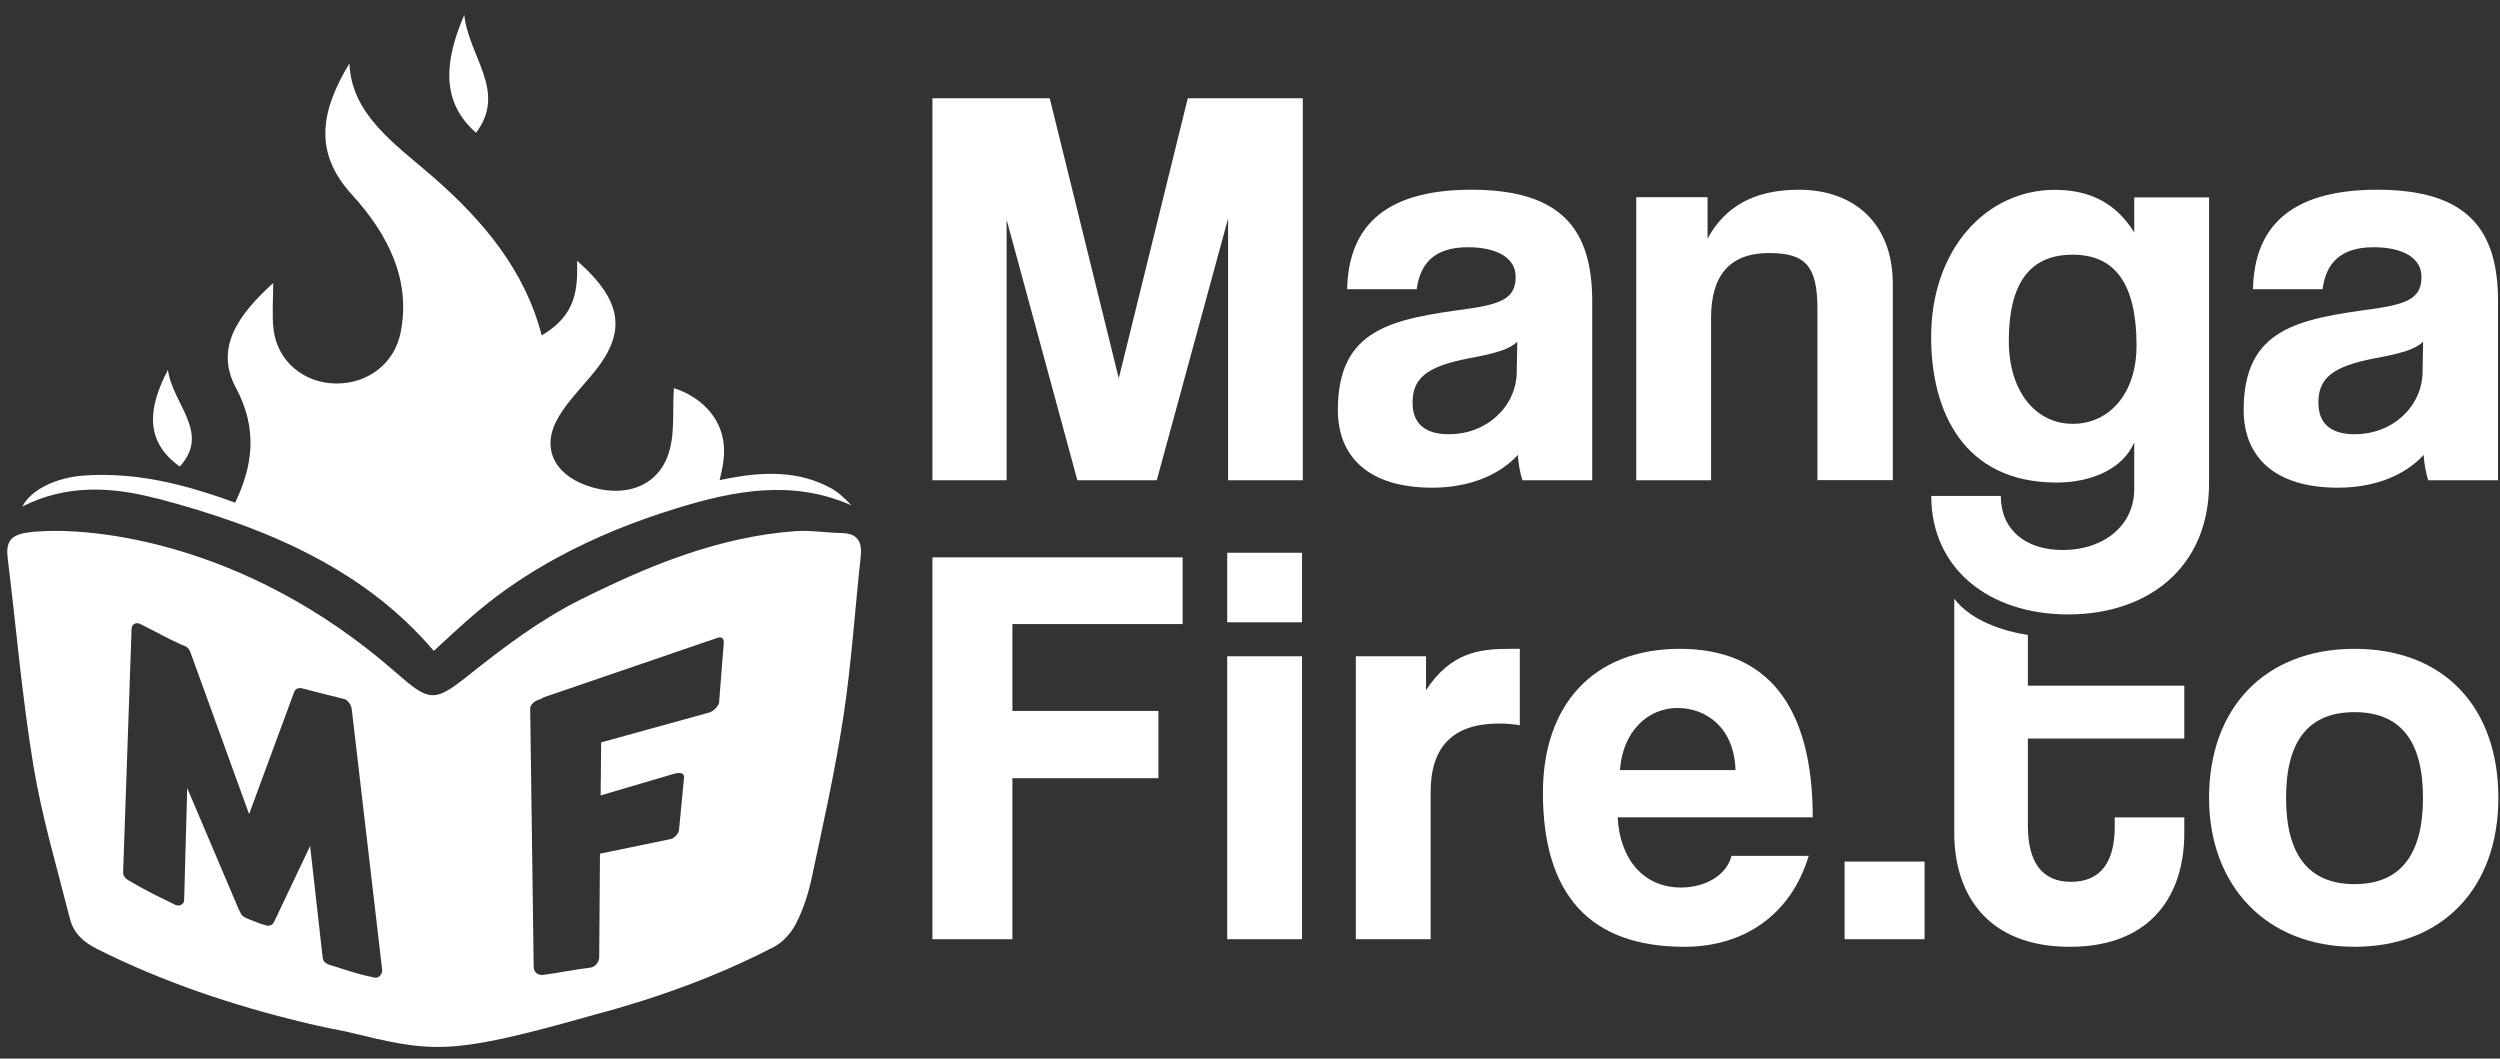 <?xml version="1.0" encoding="UTF-8"?>
<svg id="Layer_1" data-name="Layer 1" xmlns="http://www.w3.org/2000/svg" viewBox="0 0 228.22 96.64" >
  <rect x="0" y="0" width="228.22" height="96.64" fill="#333333" stroke="none"/>
  <defs>
    <style>
      .cls-1 {
        fill: #fff;
      }
    </style>
  </defs>
  <path class="cls-1" d="M16.41,42.59c2.84-3.1-.65-5.66-1.08-8.82-1.82,3.46-2.15,6.51,1.08,8.82Z"/>
  <path class="cls-1" d="M43.46,12.12c2.84-3.78-.65-6.9-1.08-10.75-1.82,4.22-2.15,7.93,1.08,10.75Z"/>
  <path class="cls-1" d="M14.31,45.49c5.05,1.34,9.96,2.99,14.43,5.37,4.05,2.15,7.74,4.89,10.86,8.56,1.29-1.17,2.61-2.44,4.01-3.61,2.28-1.91,4.71-3.52,7.27-4.91,3.45-1.88,7.11-3.34,10.92-4.51,5.25-1.61,10.54-2.64,15.92-.26-.57-.61-1.16-1.17-1.84-1.55-2.94-1.63-6.14-1.51-9.25-.94-.32,.06-.63,.13-.94,.19,.23-.89,.41-1.79,.41-2.67,0-2.67-1.78-4.81-4.58-5.73-.16,2.14,.15,4.34-.59,6.26-1.12,2.89-4.16,3.77-7.35,2.64-3.1-1.09-4.2-3.57-2.58-6.28,.78-1.31,1.9-2.49,2.92-3.69,3.32-3.88,3.06-6.76-1.24-10.56,.06,2.56-.03,4.94-3.23,6.82-1.52-5.89-5.26-10.41-9.93-14.48-3.42-2.98-7.45-5.66-7.62-10.36-2.46,4.11-3.45,7.96,.21,11.97,3.36,3.68,5.42,7.85,4.46,12.62-.56,2.79-2.95,4.65-5.84,4.64-2.99,0-5.43-2.05-5.76-4.96-.15-1.31-.03-2.64-.03-4.21-3.18,2.88-5.36,5.91-3.41,9.55,2.1,3.92,1.46,7.28-.06,10.5-.92-.34-1.85-.66-2.79-.95-3.57-1.12-7.21-1.79-10.99-1.53-2.56,.17-4.9,1.31-5.64,2.83,4-2.05,8.2-1.81,12.26-.73Z"/>
  <path class="cls-1" d="M76.83,48.66c-1.42-.03-2.85-.27-4.26-.17-7,.52-13.36,3.15-19.54,6.23-3.77,1.88-6.98,4.32-10.43,7.06-3.03,2.41-3.48,2.21-6.52-.44-13.89-12.16-28.53-13.42-33.6-12.72-1.56,.22-1.95,.91-1.78,2.32,.78,6.32,1.31,12.68,2.35,18.96,.78,4.71,2.16,9.32,3.33,13.96,.33,1.3,1.2,2.12,2.44,2.75,6.1,3.06,12.51,5.2,19.12,6.78,1.24,.3,2.5,.56,3.76,.8,.02,0,.04,.01,.06,.02,7.76,1.87,9.1,2.23,22.55-1.59,1.34-.35,2.66-.74,3.98-1.15,.11-.03,.22-.06,.33-.1h0c4.13-1.32,8.16-2.91,12.03-4.93,.83-.43,1.59-1.29,2.02-2.13,.64-1.26,1.1-2.65,1.4-4.03,1.05-4.93,2.16-9.86,2.92-14.85,.74-4.83,1.05-9.73,1.58-14.59,.15-1.36-.25-2.15-1.74-2.18Zm-42.16,40.43c-.14,.14-.3,.19-.49,.15-.68-.14-1.34-.3-1.96-.49-.62-.19-1.32-.41-2.09-.66-.42-.11-.65-.35-.68-.72l-1.14-10.14-3.28,6.91c-.16,.32-.41,.43-.76,.33-.35-.09-.67-.2-.96-.33-.29-.1-.58-.22-.86-.34-.28-.12-.47-.33-.56-.63h-.03s-4.77-11.23-4.77-11.23l-.28,10.21c0,.2-.09,.34-.26,.44-.17,.1-.37,.1-.57,0-.69-.33-1.35-.66-1.99-.98-.64-.33-1.35-.71-2.11-1.16-.46-.23-.67-.52-.64-.88l.77-22.11c0-.23,.07-.4,.24-.5,.16-.1,.35-.1,.55,0,.73,.37,1.37,.69,1.91,.98,.54,.29,1.18,.6,1.91,.94,.4,.09,.66,.33,.78,.71l5.34,14.73,4.11-11.14c.11-.27,.31-.39,.59-.37,.37,.08,.72,.17,1.04,.26l1.81,.46c.16,.03,.33,.07,.49,.12,.16,.05,.34,.09,.52,.13,.21,.03,.4,.14,.56,.36,.16,.21,.24,.44,.26,.67l2.77,23.74c0,.2-.06,.37-.2,.51Zm30.99-25.06c-.01,.19-.11,.39-.3,.6-.19,.21-.4,.35-.63,.42l-9.85,2.72-.05,4.84,6.69-1.97c.67-.18,.98-.04,.92,.41l-.45,4.66c-.01,.19-.1,.37-.26,.55-.16,.18-.34,.3-.53,.34l-6.43,1.33-.07,9.44c0,.23-.08,.44-.25,.64-.17,.2-.37,.31-.61,.33-.84,.11-1.56,.22-2.17,.33-.61,.11-1.31,.22-2.12,.33-.23,.02-.42-.04-.58-.17-.16-.13-.24-.32-.25-.56l-.32-23.5c-.02-.38,.23-.67,.72-.88l.25-.08c.13-.09,.24-.15,.31-.17l15.78-5.4c.43-.14,.63,.01,.61,.47l-.42,5.33Z"/>
  <g>
    <path class="cls-1" d="M112.11,43.84V19.95l-6.51,23.89h-7.25l-6.46-23.79v23.79h-6.77V8.97h10.71l6.3,25.57,6.3-25.57h10.5V43.84h-6.83Z"/>
    <path class="cls-1" d="M138.98,43.84c-.21-.63-.37-1.52-.42-2.31-1.63,1.79-4.36,2.99-7.82,2.99-5.88,0-8.61-2.89-8.61-7.09,0-7.46,4.99-8.3,11.87-9.24,3.41-.47,4.36-1.16,4.36-2.94,0-1.68-1.68-2.68-4.36-2.68-3.1,0-4.36,1.52-4.67,3.83h-6.35c.11-5.36,3.05-9.08,11.34-9.08s11.03,3.68,11.03,10.19v16.33h-6.35Zm-.47-12.65c-.68,.68-1.89,1.05-4.41,1.52-3.89,.74-5.15,1.84-5.15,4.04,0,1.94,1.16,2.89,3.31,2.89,3.52,0,6.14-2.57,6.2-5.62l.05-2.84Z"/>
    <path class="cls-1" d="M165.91,43.84v-15.65c0-3.99-1.16-5.09-4.41-5.09-3.57,0-5.3,2-5.3,5.93v14.81h-6.83V18h6.51v3.78c1.58-2.89,4.2-4.46,8.35-4.46,4.94,0,8.56,2.99,8.56,8.61v17.9h-6.88Z"/>
    <path class="cls-1" d="M194.83,40.37c-.95,2.31-3.73,3.68-7.09,3.68-8.51,0-11.45-6.51-11.45-13.28,0-8.03,5.04-13.44,11.29-13.44,3.26,0,5.62,1.26,7.25,3.89v-3.2h6.83v26.1c0,7.77-5.67,11.97-12.86,11.97s-12.5-4.15-12.5-10.82h6.35c0,3.1,2.26,4.94,5.67,4.94,3.62,0,6.51-2.15,6.51-5.57v-4.25Zm.21-8.82c0-5.62-1.94-8.3-5.83-8.3s-5.83,2.57-5.83,7.88c0,4.62,2.47,7.56,5.83,7.56s5.83-2.78,5.83-7.14Z"/>
    <path class="cls-1" d="M221.67,43.84c-.21-.63-.37-1.52-.42-2.31-1.63,1.79-4.36,2.99-7.82,2.99-5.88,0-8.61-2.89-8.61-7.09,0-7.46,4.99-8.3,11.87-9.24,3.41-.47,4.36-1.16,4.36-2.94,0-1.68-1.68-2.68-4.36-2.68-3.1,0-4.36,1.52-4.67,3.83h-6.35c.11-5.36,3.05-9.08,11.34-9.08s11.03,3.68,11.03,10.19v16.33h-6.35Zm-.47-12.65c-.68,.68-1.89,1.05-4.41,1.52-3.89,.74-5.15,1.84-5.15,4.04,0,1.94,1.16,2.89,3.31,2.89,3.52,0,6.14-2.57,6.2-5.62l.05-2.84Z"/>
    <path class="cls-1" d="M92.42,71.04v14.7h-7.3V50.88h22.84v6.09h-15.54v7.93h13.33v6.14h-13.33Z"/>
    <path class="cls-1" d="M112.03,56.81v-6.35h6.83v6.35h-6.83Zm0,28.93v-25.83h6.83v25.83h-6.83Z"/>
    <path class="cls-1" d="M123.77,85.74v-25.83h6.41v3.1c2.26-3.47,4.88-3.78,7.67-3.78h.89v6.98c-.63-.11-1.26-.16-1.89-.16-4.2,0-6.25,2.1-6.25,6.25v13.44h-6.83Z"/>
    <path class="cls-1" d="M147.67,74.61c.21,3.89,2.42,6.41,5.78,6.41,2.21,0,4.15-1.1,4.62-2.89h7.04c-1.58,5.3-5.83,8.3-11.34,8.3-8.61,0-12.92-4.73-12.92-14.07,0-7.98,4.57-13.13,12.5-13.13s12.13,5.15,12.13,15.38h-17.8Zm10.76-4.31c-.11-3.83-2.63-5.67-5.3-5.67s-4.99,2.1-5.25,5.67h10.55Z"/>
    <path class="cls-1" d="M168.39,85.74v-7.09h7.3v7.09h-7.3Z"/>
    <path class="cls-1" d="M201.66,72.83c0-8.19,5.09-13.6,13.28-13.6s13.13,5.36,13.13,13.6-5.09,13.6-13.13,13.6-13.28-5.57-13.28-13.6Zm19.53,0c0-5.25-2.1-7.82-6.25-7.82s-6.25,2.57-6.25,7.82,2.1,7.88,6.25,7.88,6.25-2.63,6.25-7.88Z"/>
    <path class="cls-1" d="M185.12,57.96c-2.17-.32-5.22-1.29-6.72-3.31v21.38c0,5.57,2.99,10.4,10.55,10.4s10.45-4.88,10.45-10.34v-1.47h-6.35v.84c0,3.2-1.26,5.04-3.99,5.04s-3.94-1.89-3.94-5.15v-7.93h14.28v-4.83h-14.28v-4.63Z"/>
  </g>
</svg>